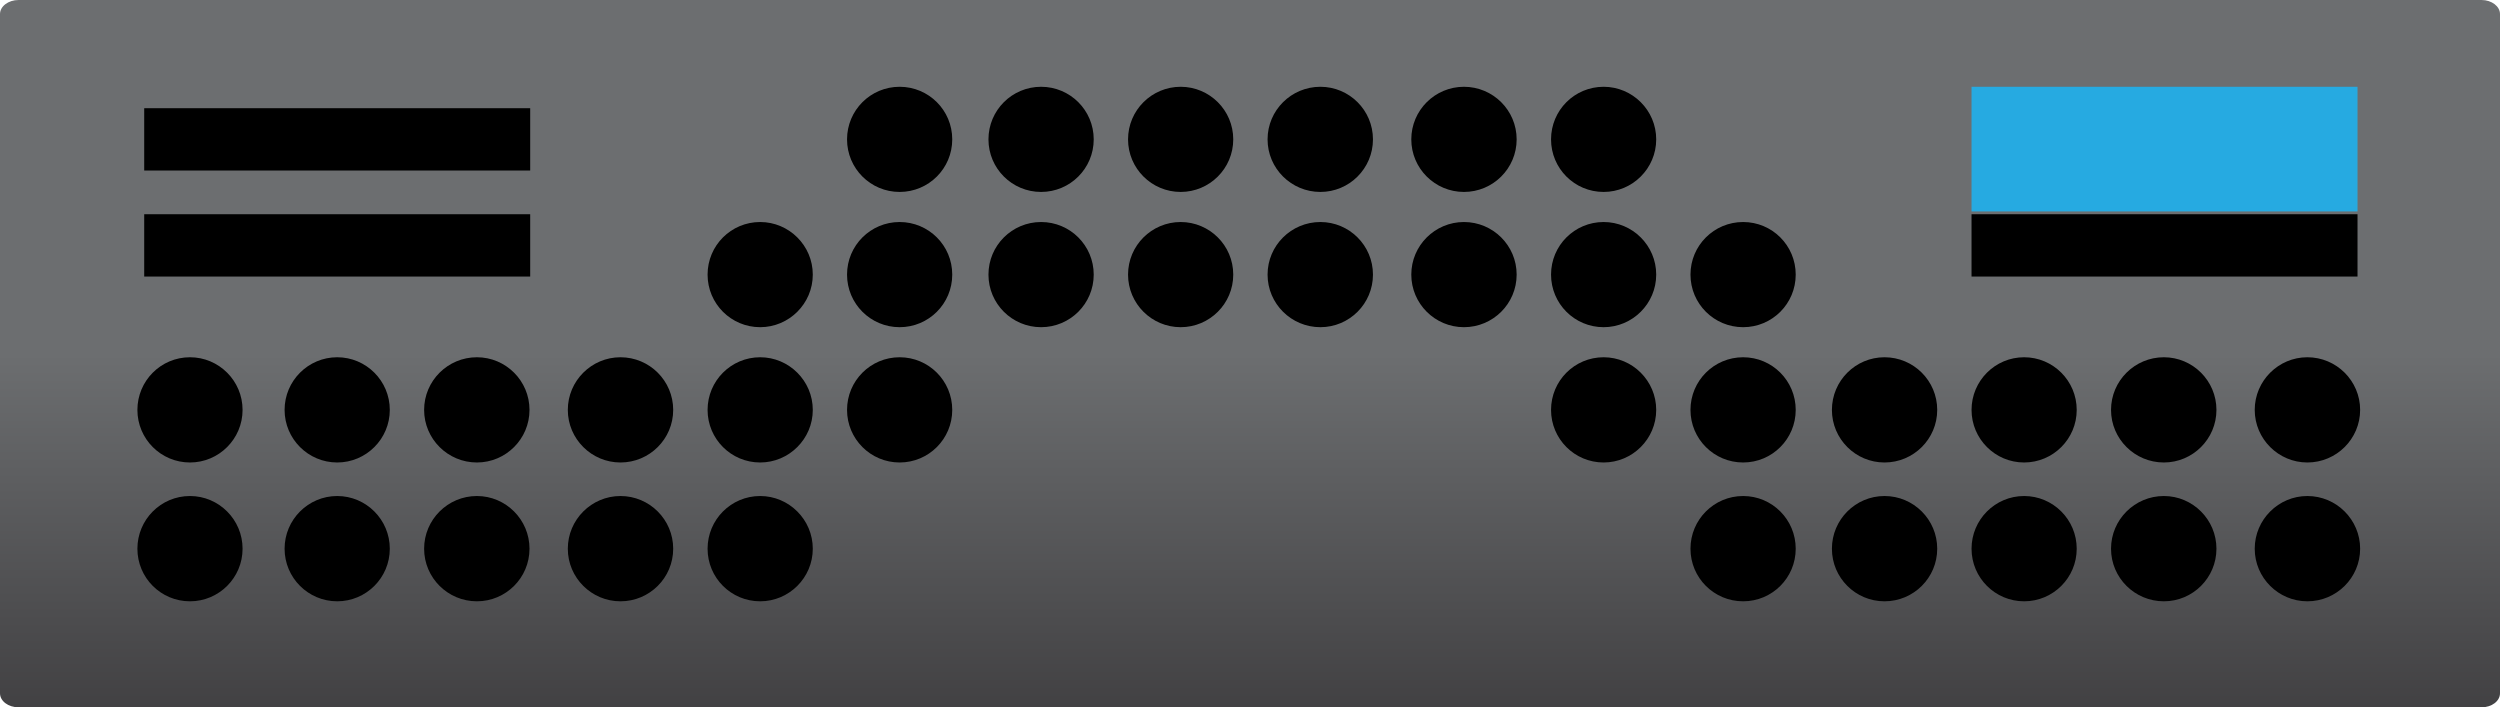 <?xml version="1.0" encoding="UTF-8" standalone="no"?><!-- Generator: Gravit.io --><svg xmlns="http://www.w3.org/2000/svg" xmlns:xlink="http://www.w3.org/1999/xlink" style="isolation:isolate" viewBox="0 0 256 72.431" width="256pt" height="72.431pt"><defs><clipPath id="_clipPath_jbWKQrpZdJnOncvrYhaqIVxAb5IuxfTH"><rect width="256" height="72.431"/></clipPath></defs><g clip-path="url(#_clipPath_jbWKQrpZdJnOncvrYhaqIVxAb5IuxfTH)"><g><g><linearGradient id="_lgradient_111" x1="0" y1="0.5" x2="6.123233995736766e-17" y2="1.5" gradientTransform="matrix(256,0,0,72.431,0,0)" gradientUnits="userSpaceOnUse"><stop offset="0%" stop-opacity="1" style="stop-color:rgb(108,110,112)"/><stop offset="53.6%" stop-opacity="1" style="stop-color:rgb(63,62,64)"/><stop offset="100%" stop-opacity="1" style="stop-color:rgb(63,62,64)"/></linearGradient><path d=" M 220.837 0 L 214.456 0 L 187.071 0 L 180.689 0 L 153.292 0 L 146.911 0 L 119.523 0 L 113.141 0 L 1.907 0 C 0.848 0 0 0.654 0 1.439 L 0 70.992 C 0 71.789 0.848 72.431 1.907 72.431 L 254.106 72.431 C 255.153 72.431 256 71.789 256 70.992 L 256 1.439 C 256 0.654 255.153 0 254.106 0 L 220.837 0 Z " fill="url(#_lgradient_111)"/></g><g><path d=" M 198.371 41.974 C 198.371 44.947 195.952 47.359 192.973 47.359 C 190.006 47.359 187.588 44.947 187.588 41.974 C 187.588 38.995 190.006 36.583 192.973 36.583 C 195.952 36.583 198.371 38.995 198.371 41.974 Z " fill="rgb(0,0,0)"/></g><g><path d=" M 212.655 41.974 C 212.655 44.947 210.236 47.359 207.27 47.359 C 204.304 47.359 201.886 44.947 201.886 41.974 C 201.886 38.995 204.304 36.583 207.27 36.583 C 210.236 36.583 212.655 38.995 212.655 41.974 Z " fill="rgb(0,0,0)"/></g><g><path d=" M 226.964 41.974 C 226.964 44.947 224.54 47.359 221.58 47.359 C 218.601 47.359 216.17 44.947 216.17 41.974 C 216.17 38.995 218.601 36.583 221.58 36.583 C 224.54 36.583 226.964 38.995 226.964 41.974 Z " fill="rgb(0,0,0)"/></g><g><path d=" M 241.678 41.974 C 241.678 44.947 239.247 47.359 236.274 47.359 C 233.315 47.359 230.884 44.947 230.884 41.974 C 230.884 38.995 233.315 36.583 236.274 36.583 C 239.247 36.583 241.678 38.995 241.678 41.974 Z " fill="rgb(0,0,0)"/></g><g><path d=" M 24.839 41.974 C 24.839 44.947 22.415 47.359 19.454 47.359 C 16.475 47.359 14.07 44.947 14.07 41.974 C 14.07 38.995 16.475 36.583 19.454 36.583 C 22.415 36.583 24.839 38.995 24.839 41.974 Z " fill="rgb(0,0,0)"/></g><g><path d=" M 198.371 56.189 C 198.371 59.168 195.952 61.574 192.973 61.574 C 190.006 61.574 187.588 59.168 187.588 56.189 C 187.588 53.21 190.006 50.792 192.973 50.792 C 195.952 50.792 198.371 53.21 198.371 56.189 Z " fill="rgb(0,0,0)"/></g><g><path d=" M 212.655 56.189 C 212.655 59.168 210.236 61.574 207.27 61.574 C 204.304 61.574 201.886 59.168 201.886 56.189 C 201.886 53.21 204.304 50.792 207.27 50.792 C 210.236 50.792 212.655 53.21 212.655 56.189 Z " fill="rgb(0,0,0)"/></g><g><path d=" M 226.964 56.189 C 226.964 59.168 224.54 61.574 221.58 61.574 C 218.601 61.574 216.17 59.168 216.17 56.189 C 216.17 53.21 218.601 50.792 221.58 50.792 C 224.54 50.792 226.964 53.21 226.964 56.189 Z " fill="rgb(0,0,0)"/></g><g><path d=" M 241.678 56.189 C 241.678 59.168 239.247 61.574 236.274 61.574 C 233.315 61.574 230.884 59.168 230.884 56.189 C 230.884 53.21 233.315 50.792 236.274 50.792 C 239.247 50.792 241.678 53.21 241.678 56.189 Z " fill="rgb(0,0,0)"/></g><g><path d=" M 24.839 56.189 C 24.839 59.168 22.415 61.574 19.454 61.574 C 16.475 61.574 14.07 59.168 14.07 56.189 C 14.07 53.21 16.475 50.792 19.454 50.792 C 22.415 50.792 24.839 53.21 24.839 56.189 Z " fill="rgb(0,0,0)"/></g><g><path d=" M 111.997 14.271 C 111.997 17.251 109.582 19.655 106.606 19.655 C 103.633 19.655 101.218 17.251 101.218 14.271 C 101.218 11.293 103.633 8.886 106.606 8.886 C 109.582 8.886 111.997 11.293 111.997 14.271 Z " fill="rgb(0,0,0)"/></g><g><path d=" M 126.285 14.271 C 126.285 17.251 123.864 19.655 120.9 19.655 C 117.934 19.655 115.512 17.251 115.512 14.271 C 115.512 11.293 117.934 8.886 120.9 8.886 C 123.864 8.886 126.285 11.293 126.285 14.271 Z " fill="rgb(0,0,0)"/></g><g><path d=" M 140.591 14.271 C 140.591 17.251 138.173 19.655 135.206 19.655 C 132.227 19.655 129.799 17.251 129.799 14.271 C 129.799 11.293 132.227 8.886 135.206 8.886 C 138.173 8.886 140.591 11.293 140.591 14.271 Z " fill="rgb(0,0,0)"/></g><g><path d=" M 111.997 28.119 C 111.997 31.098 109.582 33.504 106.606 33.504 C 103.633 33.504 101.218 31.098 101.218 28.119 C 101.218 25.14 103.633 22.735 106.606 22.735 C 109.582 22.735 111.997 25.14 111.997 28.119 Z " fill="rgb(0,0,0)"/></g><g><path d=" M 126.285 28.119 C 126.285 31.098 123.864 33.504 120.9 33.504 C 117.934 33.504 115.512 31.098 115.512 28.119 C 115.512 25.14 117.934 22.735 120.9 22.735 C 123.864 22.735 126.285 25.14 126.285 28.119 Z " fill="rgb(0,0,0)"/></g><g><path d=" M 140.591 28.119 C 140.591 31.098 138.173 33.504 135.206 33.504 C 132.227 33.504 129.799 31.098 129.799 28.119 C 129.799 25.14 132.227 22.735 135.206 22.735 C 138.173 22.735 140.591 25.14 140.591 28.119 Z " fill="rgb(0,0,0)"/></g><g><path d=" M 155.305 14.271 C 155.305 17.251 152.881 19.655 149.908 19.655 C 146.942 19.655 144.517 17.251 144.517 14.271 C 144.517 11.293 146.942 8.886 149.908 8.886 C 152.881 8.886 155.305 11.293 155.305 14.271 Z " fill="rgb(0,0,0)"/></g><g><path d=" M 169.596 14.271 C 169.596 17.251 167.165 19.655 164.211 19.655 C 161.232 19.655 158.827 17.251 158.827 14.271 C 158.827 11.293 161.232 8.886 164.211 8.886 C 167.165 8.886 169.596 11.293 169.596 14.271 Z " fill="rgb(0,0,0)"/></g><g><path d=" M 155.305 28.119 C 155.305 31.098 152.881 33.504 149.908 33.504 C 146.942 33.504 144.517 31.098 144.517 28.119 C 144.517 25.14 146.942 22.735 149.908 22.735 C 152.881 22.735 155.305 25.14 155.305 28.119 Z " fill="rgb(0,0,0)"/></g><g><path d=" M 169.596 28.119 C 169.596 31.098 167.165 33.504 164.211 33.504 C 161.232 33.504 158.827 31.098 158.827 28.119 C 158.827 25.14 161.232 22.735 164.211 22.735 C 167.165 22.735 169.596 25.14 169.596 28.119 Z " fill="rgb(0,0,0)"/></g><g><path d=" M 183.881 28.119 C 183.881 31.098 181.475 33.504 178.496 33.504 C 175.517 33.504 173.105 31.098 173.105 28.119 C 173.105 25.14 175.517 22.735 178.496 22.735 C 181.475 22.735 183.881 25.14 183.881 28.119 Z " fill="rgb(0,0,0)"/></g><g><path d=" M 169.596 41.974 C 169.596 44.947 167.165 47.359 164.211 47.359 C 161.232 47.359 158.827 44.947 158.827 41.974 C 158.827 38.995 161.232 36.583 164.211 36.583 C 167.165 36.583 169.596 38.995 169.596 41.974 Z " fill="rgb(0,0,0)"/></g><g><path d=" M 183.881 41.974 C 183.881 44.947 181.475 47.359 178.496 47.359 C 175.517 47.359 173.105 44.947 173.105 41.974 C 173.105 38.995 175.517 36.583 178.496 36.583 C 181.475 36.583 183.881 38.995 183.881 41.974 Z " fill="rgb(0,0,0)"/></g><g><path d=" M 183.881 56.189 C 183.881 59.168 181.475 61.574 178.496 61.574 C 175.517 61.574 173.105 59.168 173.105 56.189 C 173.105 53.21 175.517 50.792 178.496 50.792 C 181.475 50.792 183.881 53.21 183.881 56.189 Z " fill="rgb(0,0,0)"/></g><g><path d=" M 39.915 41.974 C 39.915 44.947 37.494 47.359 34.53 47.359 C 31.564 47.359 29.142 44.947 29.142 41.974 C 29.142 38.995 31.564 36.583 34.53 36.583 C 37.494 36.583 39.915 38.995 39.915 41.974 Z " fill="rgb(0,0,0)"/></g><g><path d=" M 54.221 41.974 C 54.221 44.947 51.8 47.359 48.836 47.359 C 45.857 47.359 43.43 44.947 43.43 41.974 C 43.43 38.995 45.857 36.583 48.836 36.583 C 51.8 36.583 54.221 38.995 54.221 41.974 Z " fill="rgb(0,0,0)"/></g><g><path d=" M 97.51 14.271 C 97.51 17.251 95.101 19.655 92.122 19.655 C 89.146 19.655 86.737 17.251 86.737 14.271 C 86.737 11.293 89.146 8.886 92.122 8.886 C 95.101 8.886 97.51 11.293 97.51 14.271 Z " fill="rgb(0,0,0)"/></g><g><path d=" M 83.229 28.119 C 83.229 31.098 80.795 33.504 77.841 33.504 C 74.865 33.504 72.456 31.098 72.456 28.119 C 72.456 25.14 74.865 22.735 77.841 22.735 C 80.795 22.735 83.229 25.14 83.229 28.119 Z " fill="rgb(0,0,0)"/></g><g><path d=" M 97.51 28.119 C 97.51 31.098 95.101 33.504 92.122 33.504 C 89.146 33.504 86.737 31.098 86.737 28.119 C 86.737 25.14 89.146 22.735 92.122 22.735 C 95.101 22.735 97.51 25.14 97.51 28.119 Z " fill="rgb(0,0,0)"/></g><g><path d=" M 68.935 41.974 C 68.935 44.947 66.514 47.359 63.535 47.359 C 60.575 47.359 58.144 44.947 58.144 41.974 C 58.144 38.995 60.575 36.583 63.535 36.583 C 66.514 36.583 68.935 38.995 68.935 41.974 Z " fill="rgb(0,0,0)"/></g><g><path d=" M 83.229 41.974 C 83.229 44.947 80.795 47.359 77.841 47.359 C 74.865 47.359 72.456 44.947 72.456 41.974 C 72.456 38.995 74.865 36.583 77.841 36.583 C 80.795 36.583 83.229 38.995 83.229 41.974 Z " fill="rgb(0,0,0)"/></g><g><path d=" M 97.51 41.974 C 97.51 44.947 95.101 47.359 92.122 47.359 C 89.146 47.359 86.737 44.947 86.737 41.974 C 86.737 38.995 89.146 36.583 92.122 36.583 C 95.101 36.583 97.51 38.995 97.51 41.974 Z " fill="rgb(0,0,0)"/></g><g><path d=" M 39.915 56.189 C 39.915 59.168 37.494 61.574 34.53 61.574 C 31.564 61.574 29.142 59.168 29.142 56.189 C 29.142 53.21 31.564 50.792 34.53 50.792 C 37.494 50.792 39.915 53.21 39.915 56.189 Z " fill="rgb(0,0,0)"/></g><g><path d=" M 54.221 56.189 C 54.221 59.168 51.8 61.574 48.836 61.574 C 45.857 61.574 43.43 59.168 43.43 56.189 C 43.43 53.21 45.857 50.792 48.836 50.792 C 51.8 50.792 54.221 53.21 54.221 56.189 Z " fill="rgb(0,0,0)"/></g><g><path d=" M 68.935 56.189 C 68.935 59.168 66.514 61.574 63.535 61.574 C 60.575 61.574 58.144 59.168 58.144 56.189 C 58.144 53.21 60.575 50.792 63.535 50.792 C 66.514 50.792 68.935 53.21 68.935 56.189 Z " fill="rgb(0,0,0)"/></g><g><path d=" M 83.229 56.189 C 83.229 59.168 80.795 61.574 77.841 61.574 C 74.865 61.574 72.456 59.168 72.456 56.189 C 72.456 53.21 74.865 50.792 77.841 50.792 C 80.795 50.792 83.229 53.21 83.229 56.189 Z " fill="rgb(0,0,0)"/></g><g><path d=" M 241.41 21.65 L 201.885 21.65 L 201.885 8.886 L 241.41 8.886 L 241.41 21.65 Z " fill="rgb(38,170,225)"/></g><g><path d=" M 241.41 28.319 L 201.885 28.319 L 201.885 21.937 L 241.41 21.937 L 241.41 28.319 Z " fill="rgb(0,0,0)"/></g><g><path d=" M 54.292 28.319 L 14.767 28.319 L 14.767 21.937 L 54.292 21.937 L 54.292 28.319 Z " fill="rgb(0,0,0)"/></g><g><path d=" M 54.292 17.462 L 14.767 17.462 L 14.767 11.08 L 54.292 11.08 L 54.292 17.462 Z " fill="rgb(0,0,0)"/></g></g></g></svg>
